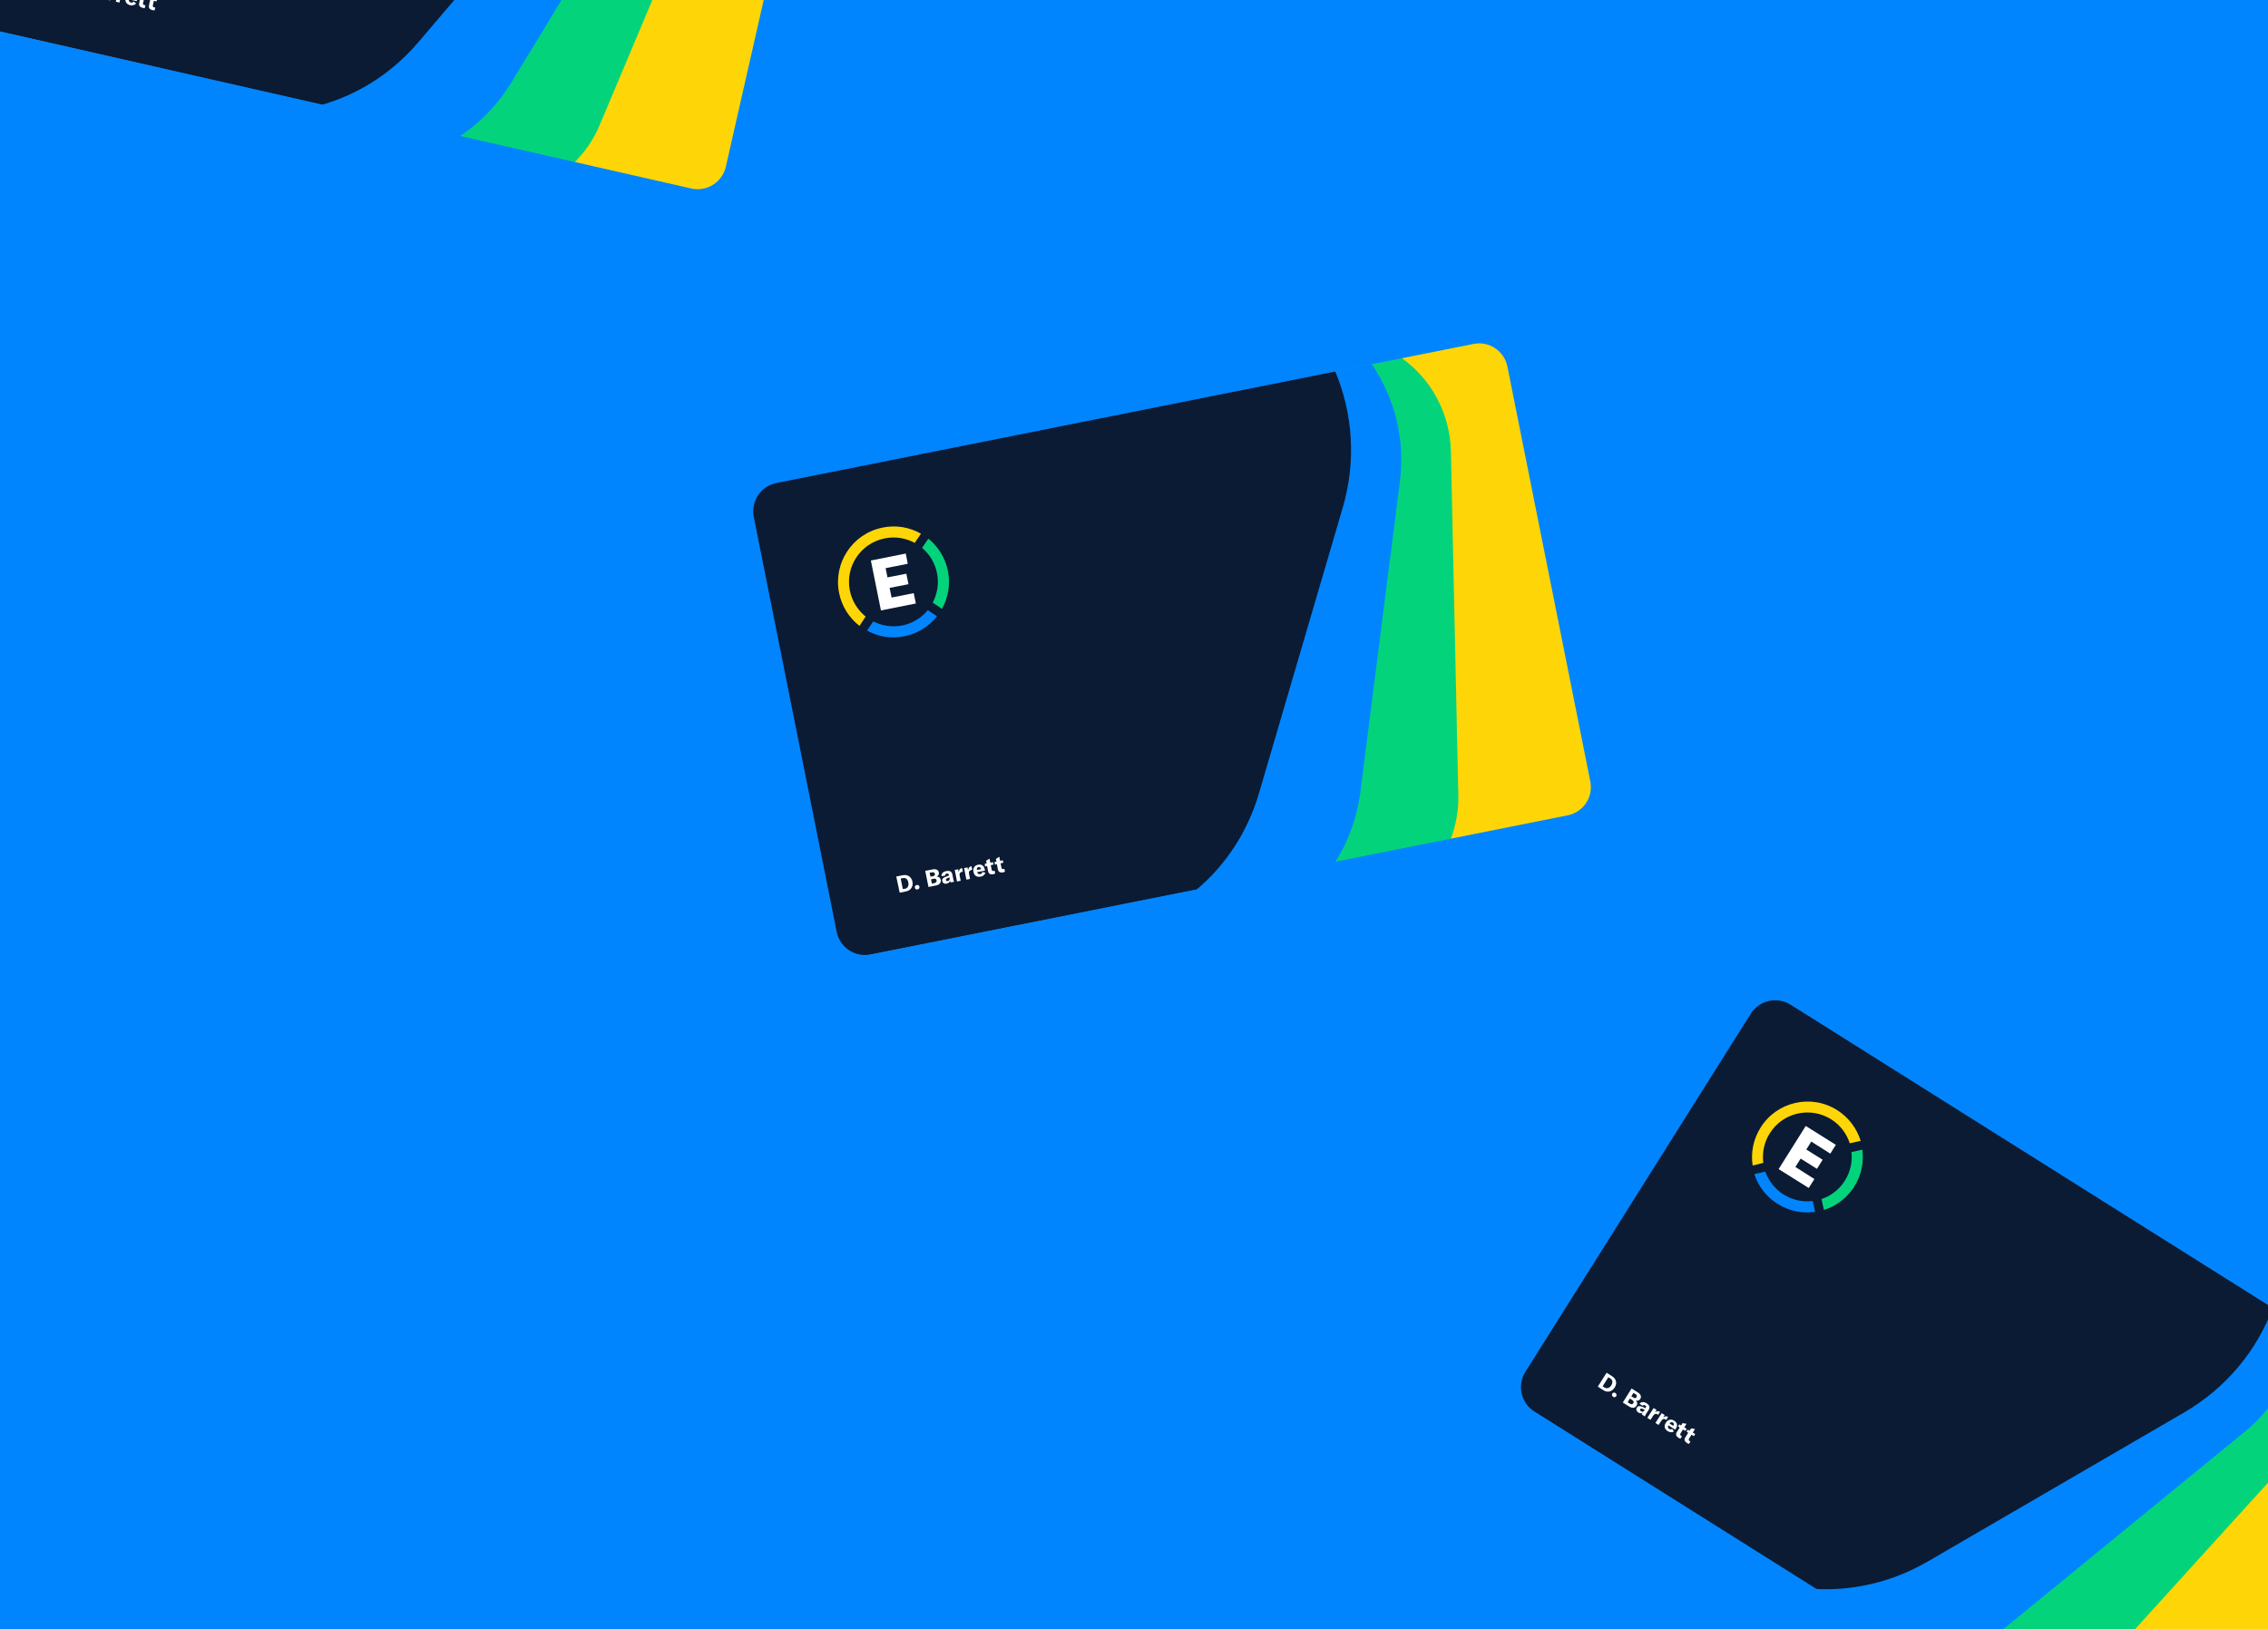<?xml version="1.0" encoding="utf-8"?>
<!-- Generator: Adobe Illustrator 24.3.0, SVG Export Plug-In . SVG Version: 6.00 Build 0)  -->
<svg version="1.1" id="Layer_1" xmlns="http://www.w3.org/2000/svg" xmlns:xlink="http://www.w3.org/1999/xlink" x="0px" y="0px"
	 viewBox="0 0 1598 1148" style="enable-background:new 0 0 1598 1148;" xml:space="preserve">
<style type="text/css">
	.st0{fill:#0185FF;}
	.st1{clip-path:url(#SVGID_2_);}
	.st2{fill:#FED607;}
	.st3{fill:#03D47C;}
	.st4{fill:#0B1B34;}
	.st5{fill:#FFFFFF;}
	.st6{clip-path:url(#SVGID_4_);}
	.st7{clip-path:url(#SVGID_6_);}
</style>
<rect class="st0" width="1598" height="1148"/>
<g>
	<g>
		<defs>
			<path id="SVGID_1_" d="M1261.9,707.6l423.9,266.7c9.8,6.1,12.7,19,6.5,28.8l-158.7,252.3c-6.1,9.8-19,12.7-28.8,6.5l-423.9-266.7
				c-9.8-6.1-12.7-19-6.5-28.8l158.7-252.2C1239.2,704.4,1252.1,701.5,1261.9,707.6z"/>
		</defs>
		<clipPath id="SVGID_2_">
			<use xlink:href="#SVGID_1_"  style="overflow:visible;"/>
		</clipPath>
		<g class="st1">
			<path class="st2" d="M1261.9,707.6l423.9,266.7c9.8,6.1,12.7,19,6.5,28.8l-158.7,252.3c-6.1,9.8-19,12.7-28.8,6.5l-423.9-266.7
				c-9.8-6.1-12.7-19-6.5-28.8l158.7-252.2C1239.2,704.4,1252.1,701.5,1261.9,707.6z"/>
			<path class="st3" d="M1459.3,1197.7l162.5-179c18.3-20.2,24.9-47.1,19.9-71.9l-328.1-206.6l-161.5,178.3
				c-30.8,33.9-28.1,86.2,5.6,116.9l29,26.4l246.8,155.3C1442.9,1212.5,1451.9,1206.1,1459.3,1197.7z"/>
			<path class="st0" d="M1409.7,1149.6l171.7-140.4c23.5-19.3,37.8-45.8,42.3-73.6l-357.5-225l-63.6,52.1l-106.4,169.2
				c3.7,18.4,11.7,36.3,24.4,51.8l61,74.9l181.6,114.3C1379.7,1168.8,1395.6,1161,1409.7,1149.6z"/>
			<path class="st4" d="M1358,1100.6l180.9-105.2c29.9-17.4,51.3-43.8,62.6-73.9l-341.1-214.6c-8.9-5.6-20.9-2.9-26.4,5.9
				l-160.5,255.1c-5.7,9-2.8,20.8,6.1,26.4l199.4,125.5C1305.7,1121.2,1333,1115,1358,1100.6z"/>
			<path class="st5" d="M1253.2,823.9l21.2,13.3l4-6.3l-13.4-8.5l3.7-5.9l11.5,7.2l4-6.4l-11.5-7.2l3.5-5.6l13.4,8.5l3.9-6.2
				l-21.2-13.3L1253.2,823.9z"/>
			<path class="st3" d="M1299.9,832c-4,6.4-9.9,10.8-16.5,13l1.7,7.7c8.5-2.7,16.2-8.3,21.4-16.5c5.1-8.1,6.8-17.3,5.7-26l-7.7,1.7
				C1305.3,818.6,1303.8,825.7,1299.9,832z"/>
			<path class="st0" d="M1277.2,846.4c-6.9,0.8-14.1-0.6-20.5-4.6c-6.2-3.9-10.6-9.7-12.9-16.1l-7.7,1.7c2.7,8.5,8.3,16,16.4,21
				c8.2,5.2,17.6,6.9,26.4,5.6L1277.2,846.4z"/>
			<path class="st2" d="M1242.4,819.5c-0.9-7.1,0.5-14.4,4.6-20.9c9.2-14.6,28.5-19,43.2-9.8c6.5,4.1,10.9,10.1,13.1,16.9l7.7-1.7
				c-2.7-8.7-8.4-16.5-16.6-21.7c-18.3-11.5-42.4-6-53.9,12.3c-5.2,8.3-7,17.8-5.6,26.8L1242.4,819.5z"/>
			<g>
				<path class="st5" d="M1132,967.4l3.9,2.5c3,1.9,3.6,5,1.8,7.9c-1.9,3-5.1,3.8-8,1.9l-3.9-2.5L1132,967.4z M1130.7,977.9
					c1.7,1,3.5,0.1,4.6-1.6c1.1-1.8,1.1-3.7-0.6-4.8l-1.5-0.9l-4,6.4L1130.7,977.9z"/>
				<path class="st5" d="M1136,982.1c0.5-0.7,1.4-1,2.2-0.4s1,1.5,0.6,2.2s-1.4,1-2.2,0.5C1135.7,983.8,1135.6,982.8,1136,982.1z"/>
				<path class="st5" d="M1153.1,990.6c-1,1.6-2.8,2.1-5.1,0.7l-4.6-2.9l6.2-9.9l4.4,2.8c2.3,1.4,2.6,3.2,1.7,4.6
					c-0.6,1-1.8,1.5-3.2,1.1C1153.7,987.9,1153.9,989.3,1153.1,990.6z M1150.9,981.6l-1.5,2.4l1.5,0.9c1.1,0.7,1.8,0.4,2.2-0.3
					c0.4-0.7,0.3-1.5-0.7-2.1L1150.9,981.6z M1150.8,988.9c0.5-0.8,0.3-1.6-0.7-2.2l-1.7-1.1l-1.6,2.6l1.6,1
					C1149.5,989.9,1150.3,989.6,1150.8,988.9z"/>
				<path class="st5" d="M1153.3,992c0.4-0.7,1-1,1.7-1.1c0.7,0,1.5,0.2,2.6,0.7l1.8,0.8l0.1-0.2c0.5-0.8,0.4-1.3-0.3-1.8
					c-0.7-0.4-1.3-0.3-1.8,0.3l-2.2-1.4c1.1-1.5,2.9-1.6,4.9-0.4c2.2,1.4,2.7,2.9,1.4,4.9l-1.5,2.3c-0.5,0.8-0.9,1.5-1,2.1l-2.2-1.4
					c0.1-0.4,0.3-0.8,0.6-1.2c-0.8,0.6-2,0.5-3.1-0.2C1153,994.6,1152.6,993.2,1153.3,992z M1158.5,994.1l0.3-0.6l-1.3-0.6
					c-0.9-0.4-1.5-0.3-1.8,0.2s-0.1,1.1,0.5,1.4C1157,995.2,1157.9,995,1158.5,994.1z"/>
				<path class="st5" d="M1169.6,994.9L1169.6,994.9l-1.2,2.2c-0.1-0.1-0.2-0.2-0.4-0.3c-0.6-0.4-1.1-0.5-1.6-0.4
					c-0.7,0.1-1.2,0.7-1.7,1.4l-1.8,2.8l-2.2-1.4l4.4-6.9l2.1,1.3l-1.1,1.8C1167.2,994.4,1168.4,994.2,1169.6,994.9z"/>
				<path class="st5" d="M1175.3,998.5L1175.3,998.5l-1.2,2.2c-0.1-0.1-0.2-0.2-0.4-0.3c-0.6-0.4-1.1-0.5-1.6-0.4
					c-0.7,0.1-1.2,0.7-1.7,1.4l-1.8,2.8l-2.2-1.4l4.4-6.9l2.1,1.3l-1.1,1.8C1172.9,998,1174.1,997.8,1175.3,998.5z"/>
				<path class="st5" d="M1180.3,1007.5l-4.8-3c-0.6,1-0.3,2,0.6,2.5c0.7,0.4,1.4,0.4,2.1,0l1.2,1.8c-1.3,0.8-2.9,0.7-4.3-0.2
					c-2.3-1.4-2.9-3.6-1.4-5.9c1.4-2.3,3.7-2.9,5.9-1.5c2.2,1.4,2.6,3.4,1.2,5.6L1180.3,1007.5z M1179,1004.8c0.6-1,0.5-1.8-0.3-2.3
					c-0.9-0.5-1.7-0.3-2.4,0.7L1179,1004.8L1179,1004.8z"/>
				<path class="st5" d="M1183.3,1003.8l1.2,0.8l1-1.7l2.8,0.5l-1.6,2.5l1.7,1l-0.9,1.5l-1.7-1l-1.7,2.7c-0.4,0.7-0.3,1.3,0.3,1.7
					c0.3,0.2,0.4,0.2,0.7,0.3l-1.1,1.8c-0.6-0.2-0.9-0.4-1.4-0.7c-1.8-1.2-2.1-2.5-1.1-4l2-3.2l-1.2-0.8L1183.3,1003.8z"/>
				<path class="st5" d="M1189.3,1007.5l1.2,0.8l1-1.7l2.8,0.5l-1.6,2.5l1.7,1l-0.9,1.5l-1.7-1l-1.7,2.7c-0.4,0.7-0.3,1.3,0.3,1.7
					c0.3,0.2,0.4,0.2,0.7,0.3l-1.1,1.8c-0.6-0.2-0.9-0.4-1.4-0.7c-1.8-1.2-2.1-2.5-1.1-4l2-3.2l-1.2-0.8L1189.3,1007.5z"/>
			</g>
		</g>
		<use xlink:href="#SVGID_1_"  style="overflow:visible;fill:none;stroke:#0185FF;stroke-miterlimit:10;"/>
	</g>
</g>
<g>
	<g>
		<defs>
			<path id="SVGID_3_" d="M547,339.9l491.1-98c11.3-2.3,22.3,5.1,24.5,16.4l58.4,292.3c2.3,11.3-5.1,22.3-16.4,24.5l-491.1,98
				c-11.3,2.3-22.3-5.1-24.5-16.4l-58.4-292.3C528.4,353.1,535.7,342.1,547,339.9z"/>
		</defs>
		<clipPath id="SVGID_4_">
			<use xlink:href="#SVGID_3_"  style="overflow:visible;"/>
		</clipPath>
		<g class="st6">
			<path class="st2" d="M547,339.9l491.1-98c11.3-2.3,22.3,5.1,24.5,16.4l58.4,292.3c2.3,11.3-5.1,22.3-16.4,24.5l-491.1,98
				c-11.3,2.3-22.3-5.1-24.5-16.4l-58.4-292.3C528.4,353.1,535.7,342.1,547,339.9z"/>
			<path class="st3" d="M1027.5,559.7l-5.2-241.7c-0.7-27.3-14.3-51.3-35-65.9L607,328l5.5,240.5c0.9,45.8,38.9,81.9,84.5,81
				l39.2-0.8l285.9-57.1C1025.8,581.7,1027.9,570.9,1027.5,559.7z"/>
			<path class="st0" d="M958.4,559l28-220c3.8-30.2-4.1-59.2-19.9-82.5l-414.2,82.7l-10.4,81.6l39.1,196
				c15.4,10.7,33.5,18.2,53.3,20.8l95.8,12.4l210.4-42C949.8,593.5,956,576.9,958.4,559z"/>
			<path class="st4" d="M887.1,558.9L946,358c9.8-33.2,7.1-67.1-5.4-96.7l-395.2,78.9c-10.3,2.1-17.1,12.3-15.1,22.5l59,295.5
				c2.1,10.5,12.3,17,22.6,15l231-46.1C863.4,609.9,879,586.6,887.1,558.9z"/>
			<path class="st5" d="M620.7,430.2l24.6-4.9l-1.5-7.3l-15.6,3.1l-1.4-6.8l13.3-2.6l-1.5-7.4l-13.3,2.6l-1.3-6.5l15.6-3.1l-1.4-7.2
				l-24.6,4.9L620.7,430.2z"/>
			<path class="st3" d="M660.2,403.9c1.5,7.4,0.2,14.6-3,20.8l6.5,4.4c4.3-7.8,6.1-17.2,4.2-26.7c-1.9-9.4-7-17.3-13.8-22.8
				l-4.4,6.5C654.9,390.5,658.8,396.7,660.2,403.9z"/>
			<path class="st0" d="M653.7,430c-4.4,5.4-10.7,9.3-18,10.8c-7.2,1.4-14.4,0.2-20.4-2.9l-4.4,6.5c7.8,4.3,17,5.9,26.3,4
				c9.5-1.9,17.5-7.1,23-14.1L653.7,430z"/>
			<path class="st2" d="M609.9,434.5c-5.5-4.5-9.6-10.8-11.1-18.3c-3.4-17,7.6-33.4,24.6-36.8c7.5-1.5,14.9-0.2,21.1,3.2l4.4-6.5
				c-7.9-4.5-17.4-6.3-27-4.3c-21.2,4.2-34.9,24.8-30.7,46c1.9,9.6,7.2,17.7,14.4,23.3L609.9,434.5z"/>
			<g>
				<path class="st5" d="M631.5,617.7l4.6-0.9c3.4-0.7,6.1,1.2,6.8,4.5c0.7,3.4-1.1,6.2-4.5,6.9l-4.5,0.9L631.5,617.7z M637.8,626.3
					c1.9-0.4,2.6-2.3,2.2-4.4c-0.4-2.1-1.7-3.5-3.7-3.1l-1.7,0.3l1.5,7.4L637.8,626.3z"/>
				<path class="st5" d="M644.6,625.6c-0.2-0.9,0.3-1.7,1.3-1.9s1.8,0.4,1.9,1.2c0.2,0.9-0.3,1.7-1.3,1.9S644.7,626.5,644.6,625.6z"
					/>
				<path class="st5" d="M662.8,620c0.4,1.8-0.6,3.5-3.2,4l-5.4,1.1l-2.3-11.4l5.2-1c2.6-0.5,4.1,0.5,4.4,2.2
					c0.2,1.2-0.3,2.3-1.6,2.9C661.4,617.7,662.5,618.5,662.8,620z M655,615l0.6,2.8l1.7-0.3c1.2-0.2,1.6-1,1.4-1.7
					c-0.2-0.8-0.8-1.3-2-1L655,615z M659.9,620.4c-0.2-0.9-0.9-1.4-2-1.1l-1.9,0.4l0.6,3l1.9-0.4C659.6,622,660.1,621.3,659.9,620.4
					z"/>
				<path class="st5" d="M663.9,620.9c-0.2-0.8,0-1.4,0.5-1.9s1.2-0.9,2.4-1.3l1.9-0.7l-0.1-0.3c-0.2-0.9-0.7-1.2-1.5-1.1
					c-0.8,0.2-1.2,0.7-1.1,1.4l-2.6,0.5c-0.2-1.8,1-3.2,3.3-3.6c2.6-0.5,4,0.3,4.4,2.6l0.5,2.7c0.2,1,0.4,1.7,0.7,2.2l-2.5,0.5
					c-0.2-0.4-0.3-0.8-0.4-1.2c-0.2,1-1.1,1.8-2.4,2C665.5,623.1,664.2,622.3,663.9,620.9z M669.1,618.9l-0.1-0.6l-1.3,0.5
					c-0.9,0.4-1.3,0.8-1.2,1.4c0.1,0.6,0.6,0.8,1.3,0.7C668.8,620.7,669.3,619.9,669.1,618.9z"/>
				<path class="st5" d="M677.7,611.8h0.2l0.5,2.5c-0.2,0-0.3,0-0.5,0.1c-0.7,0.1-1.2,0.4-1.5,0.8c-0.4,0.6-0.4,1.3-0.2,2.2l0.7,3.3
					l-2.6,0.5l-1.6-8.1l2.4-0.5l0.4,2.1C675.6,613.1,676.3,612.1,677.7,611.8z"/>
				<path class="st5" d="M684.3,610.5h0.2l0.5,2.5c-0.2,0-0.3,0-0.5,0.1c-0.7,0.1-1.2,0.4-1.5,0.8c-0.4,0.6-0.4,1.3-0.2,2.2l0.7,3.3
					l-2.6,0.5l-1.6-8.1l2.4-0.5l0.4,2.1C682.2,611.8,682.9,610.8,684.3,610.5z"/>
				<path class="st5" d="M694.1,613.5l-5.6,1.1c0.2,1.1,1.1,1.6,2.2,1.4c0.8-0.2,1.3-0.7,1.5-1.5l2.1,0.5c-0.4,1.4-1.6,2.5-3.3,2.8
					c-2.7,0.5-4.6-0.7-5.1-3.3s0.7-4.6,3.2-5.1s4.2,0.7,4.7,3.2L694.1,613.5z M691.3,612.5c-0.2-1.1-0.9-1.6-1.8-1.5
					c-1,0.2-1.4,1-1.2,2.1L691.3,612.5L691.3,612.5z"/>
				<path class="st5" d="M693.8,608.8l1.4-0.3l-0.4-1.9l2.4-1.5l0.6,2.9l1.9-0.4l0.3,1.7l-1.9,0.4l0.6,3.1c0.2,0.8,0.6,1.1,1.4,1
					c0.3-0.1,0.5-0.1,0.7-0.2l0.4,2c-0.6,0.2-1,0.4-1.4,0.5c-2.1,0.4-3.2-0.4-3.6-2.1l-0.7-3.7l-1.4,0.3L693.8,608.8z"/>
				<path class="st5" d="M700.7,607.5l1.4-0.3l-0.4-1.9l2.4-1.5l0.6,2.9l1.9-0.4l0.3,1.7l-1.9,0.4l0.6,3.1c0.2,0.8,0.6,1.1,1.4,1
					c0.3-0.1,0.5-0.1,0.7-0.2l0.4,2c-0.6,0.2-1,0.4-1.4,0.5c-2.1,0.4-3.2-0.4-3.6-2.1l-0.7-3.7l-1.4,0.3L700.7,607.5z"/>
			</g>
		</g>
		<use xlink:href="#SVGID_3_"  style="overflow:visible;fill:none;stroke:#0185FF;stroke-miterlimit:10;"/>
	</g>
</g>
<g>
	<g>
		<defs>
			<path id="SVGID_5_" d="M73.8-309.1l488.4,111c11.2,2.6,18.3,13.7,15.7,25l-66,290.7c-2.6,11.2-13.7,18.3-25,15.7L-1.5,22.3
				c-11.2-2.6-18.3-13.7-15.7-25l66-290.7C51.4-304.6,62.5-311.6,73.8-309.1z"/>
		</defs>
		<clipPath id="SVGID_6_">
			<use xlink:href="#SVGID_5_"  style="overflow:visible;"/>
		</clipPath>
		<g class="st7">
			<path class="st2" d="M73.8-309.1l488.4,111c11.2,2.6,18.3,13.7,15.7,25l-66,290.7c-2.6,11.2-13.7,18.3-25,15.7L-1.5,22.3
				c-11.2-2.6-18.3-13.7-15.7-25l66-290.7C51.4-304.6,62.5-311.6,73.8-309.1z"/>
			<path class="st3" d="M422.7,87.7l93.9-222.8c10.5-25.2,7.8-52.6-5.1-74.5l-378.2-85.9L40.1-73.7C22.3-31.5,42.2,17,84.2,34.7
				L120.3,50l284.3,64.6C412.1,107.2,418.5,98.1,422.7,87.7z"/>
			<path class="st0" d="M359.9,58.8l115.4-189.5c15.8-26,20.4-55.7,15.5-83.5L78.9-307.8l-42.7,70.2L-8.1-42.5
				C1.5-26.4,15-12.2,32.1-1.7l82.4,50.4l209.2,47.5C337.9,86.9,350.4,74.2,359.9,58.8z"/>
			<path class="st4" d="M294.8,29.7l135.8-159.3c22.5-26.3,33.9-58.4,34.5-90.5l-393-89.3c-10.2-2.3-20.6,4.2-23,14.4L-17.5-1.2
				C-19.9,9.2-13.2,19.4-3,21.7l229.7,52.2C252.4,66.5,276.1,51.7,294.8,29.7z"/>
			<path class="st5" d="M104.2-196.5l24.4,5.5l1.6-7.2l-15.5-3.5l1.5-6.8l13.2,3l1.7-7.4l-13.2-3l1.5-6.5l15.5,3.5l1.6-7.2
				l-24.4-5.5L104.2-196.5z"/>
			<path class="st3" d="M150.9-204.4c-1.7,7.3-5.8,13.5-11.3,17.7l4.2,6.6c7.2-5.4,12.5-13.2,14.7-22.7c2.1-9.3,0.7-18.6-3.3-26.4
				l-6.6,4.2C151.5-218.8,152.5-211.6,150.9-204.4z"/>
			<path class="st0" d="M134.3-183.3c-6.2,3.1-13.5,4.1-20.9,2.5c-7.2-1.6-13.2-5.7-17.5-11l-6.6,4.2c5.4,7.1,13.2,12.3,22.4,14.4
				c9.5,2.1,18.9,0.7,26.8-3.5L134.3-183.3z"/>
			<path class="st2" d="M92.5-197c-3.2-6.3-4.3-13.7-2.6-21.2c3.8-16.9,20.6-27.4,37.5-23.6c7.5,1.7,13.7,5.9,18,11.6l6.6-4.2
				c-5.4-7.3-13.4-12.8-22.9-15c-21.1-4.8-42,8.4-46.8,29.5c-2.2,9.5-0.7,19.1,3.6,27.1L92.5-197z"/>
			<g>
				<path class="st5" d="M37.5-20.9l4.5,1c3.4,0.8,5.1,3.6,4.3,6.9c-0.8,3.4-3.5,5.2-7,4.5l-4.5-1L37.5-20.9z M39.7-10.5
					c1.9,0.4,3.4-1.1,3.8-3.1c0.5-2.1-0.2-3.9-2.1-4.3l-1.7-0.4L38-10.9L39.7-10.5z"/>
				<path class="st5" d="M46.2-8.4c0.2-0.8,1-1.4,2-1.2s1.5,1,1.3,1.9c-0.2,0.8-1,1.4-2,1.2C46.4-6.7,46-7.5,46.2-8.4z"/>
				<path class="st5" d="M65.1-6c-0.4,1.8-2,2.9-4.6,2.3l-5.3-1.2l2.6-11.4l5.1,1.2c2.6,0.6,3.5,2.1,3.1,3.8c-0.3,1.2-1.2,2-2.6,2
					C64.8-8.7,65.4-7.5,65.1-6z M60-13.8L59.4-11l1.7,0.4c1.2,0.3,1.8-0.2,2-1s-0.2-1.5-1.4-1.8L60-13.8z M62.3-6.9
					c0.2-0.9-0.3-1.6-1.4-1.9L59-9.2l-0.7,3l1.9,0.4C61.4-5.5,62.1-6,62.3-6.9z"/>
				<path class="st5" d="M65.8-4.8C66-5.6,66.4-6.1,67-6.3c0.6-0.2,1.4-0.3,2.7-0.2l2,0.2l0.1-0.3C72-7.5,71.7-8,70.9-8.2
					c-0.8-0.2-1.3,0.1-1.6,0.9l-2.5-0.6c0.5-1.7,2.2-2.5,4.5-2c2.6,0.6,3.5,1.9,3,4.2L73.7-3c-0.2,0.9-0.3,1.7-0.3,2.3l-2.6-0.7
					c0-0.4,0.1-0.8,0.2-1.3c-0.6,0.8-1.8,1.1-3,0.8C66.3-2.2,65.4-3.4,65.8-4.8z M71.3-4.5l0.1-0.6L70-5.2c-1,0-1.5,0.2-1.6,0.8
					s0.2,1,0.9,1.2C70.3-3,71.1-3.5,71.3-4.5z"/>
				<path class="st5" d="M82-7.4h0.2l-0.6,2.5C81.4-5,81.3-5,81.1-5c-0.7-0.2-1.2-0.1-1.7,0.1c-0.6,0.4-0.9,1.1-1.1,1.9l-0.7,3.3
					L75-0.3l1.8-8l2.4,0.5l-0.5,2.1C79.6-7.1,80.7-7.7,82-7.4z"/>
				<path class="st5" d="M88.6-5.9h0.2l-0.6,2.5c-0.2-0.1-0.3-0.1-0.5-0.1C87-3.7,86.5-3.6,86-3.4c-0.6,0.4-0.9,1.1-1.1,1.9
					l-0.7,3.3l-2.6-0.6l1.8-8l2.4,0.5l-0.5,2.1C86.2-5.6,87.3-6.2,88.6-5.9z"/>
				<path class="st5" d="M96.4,0.8l-5.6-1.2c-0.2,1.1,0.4,2,1.4,2.2c0.8,0.2,1.5-0.1,2-0.7l1.7,1.3C95,3.6,93.4,4,91.8,3.7
					c-2.6-0.6-3.9-2.5-3.3-5.1c0.6-2.6,2.5-3.9,5-3.4c2.5,0.6,3.6,2.3,3,4.9L96.4,0.8z M94.2-1.2c0.3-1.1-0.1-1.9-1.1-2.1
					s-1.7,0.3-2,1.4L94.2-1.2L94.2-1.2z"/>
				<path class="st5" d="M98-3.6l1.4,0.3l0.4-1.9l2.8-0.4l-0.7,2.9l1.9,0.4l-0.4,1.7L101.6-1l-0.8,3.1c-0.2,0.8,0.1,1.3,0.9,1.5
					c0.3,0.1,0.5,0.1,0.8,0.1l-0.5,2c-0.6,0-1-0.1-1.5-0.2c-2.1-0.5-2.8-1.6-2.4-3.4l0.8-3.7l-1.4-0.3L98-3.6z"/>
				<path class="st5" d="M104.8-2.1l1.4,0.3l0.4-1.9l2.8-0.4l-0.6,2.9l1.9,0.4L110.3,1l-1.9-0.4l-0.7,3.1c-0.2,0.8,0.1,1.3,0.9,1.5
					c0.3,0.1,0.5,0.1,0.8,0.1l-0.5,2c-0.6,0-1-0.1-1.5-0.2c-2.1-0.5-2.8-1.6-2.4-3.4l0.8-3.7l-1.4-0.3L104.8-2.1z"/>
			</g>
		</g>
		<use xlink:href="#SVGID_5_"  style="overflow:visible;fill:none;stroke:#0185FF;stroke-miterlimit:10;"/>
	</g>
</g>
</svg>

